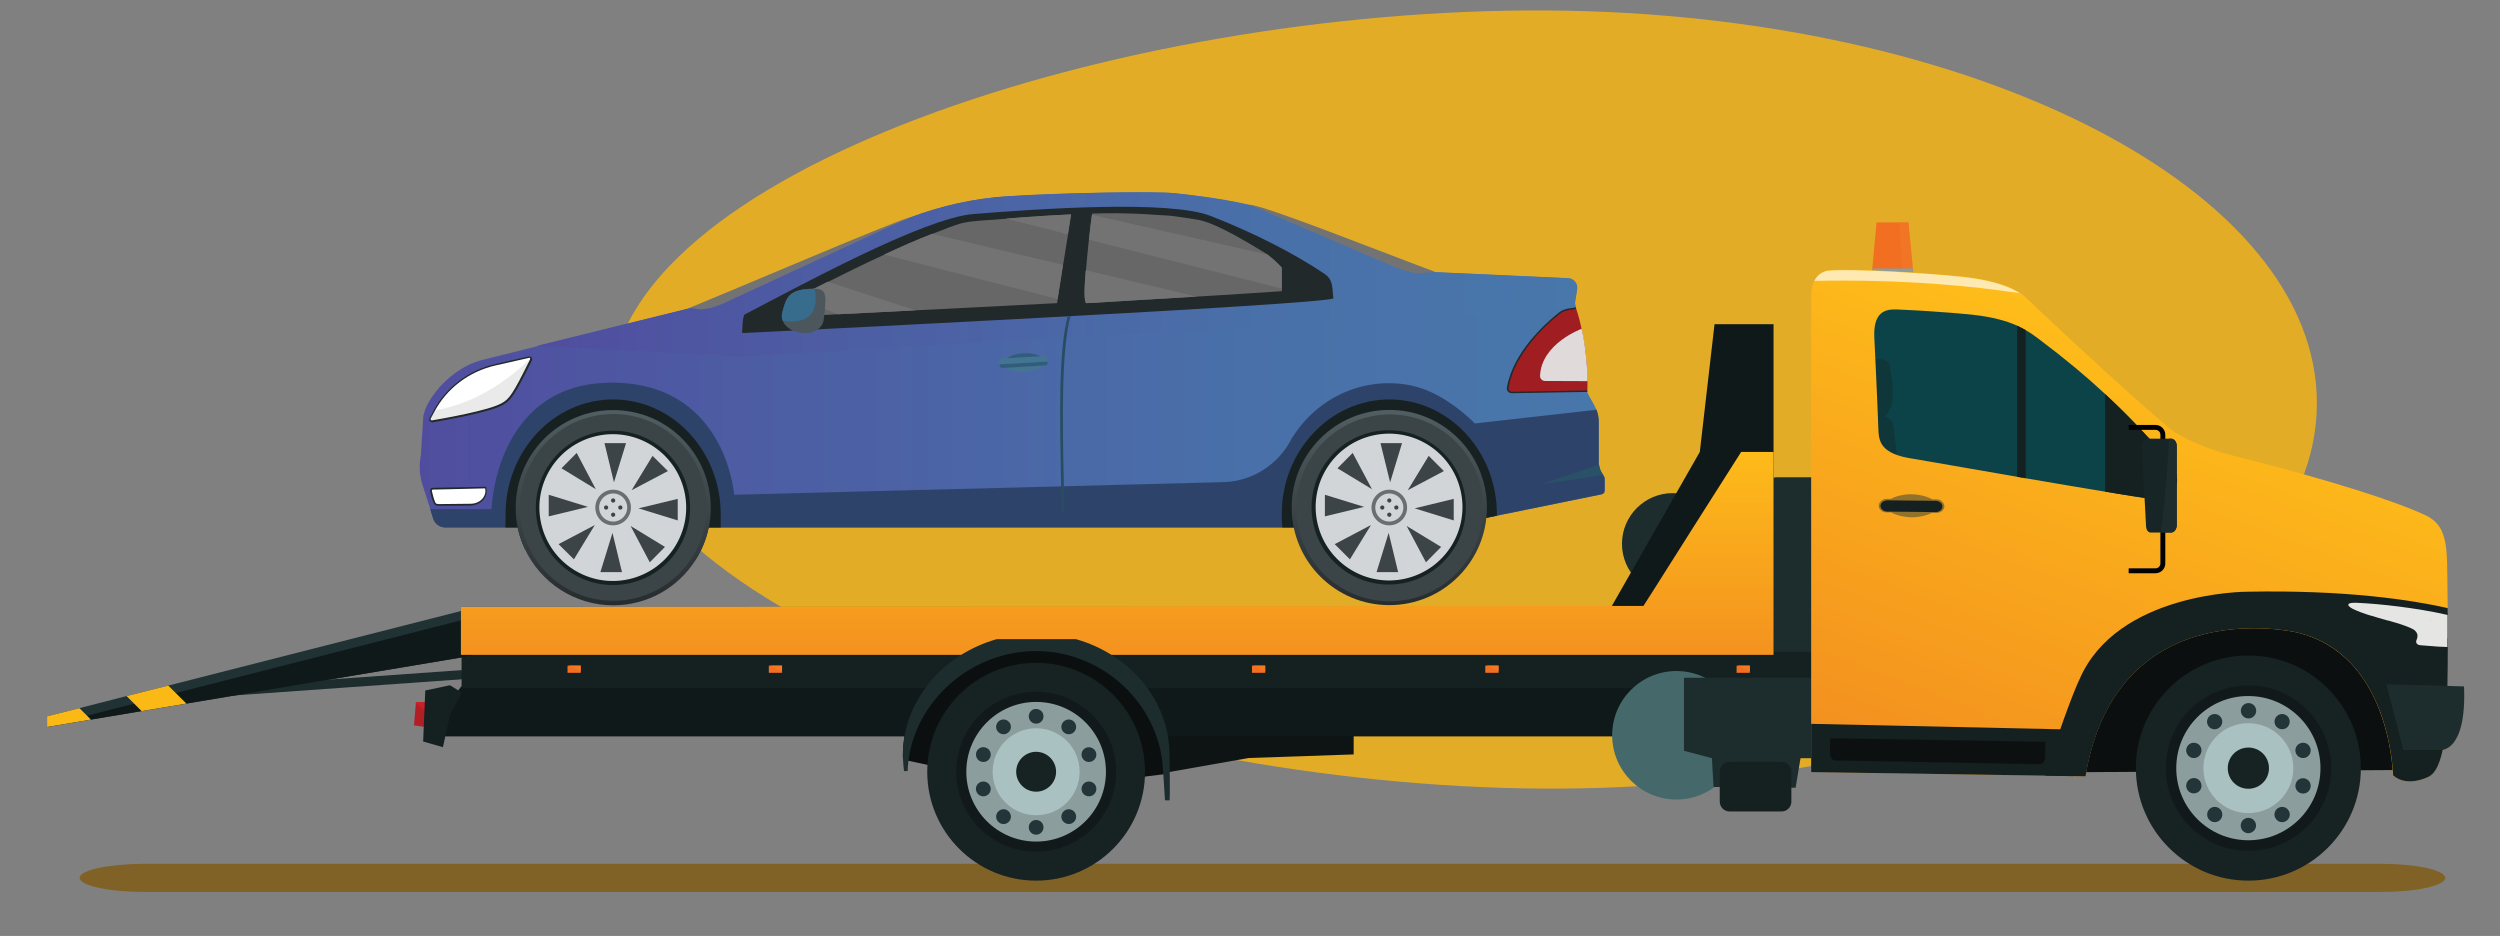 <?xml version="1.0" encoding="utf-8"?>
<!-- Generator: Adobe Illustrator 24.3.0, SVG Export Plug-In . SVG Version: 6.00 Build 0)  -->
<svg version="1.1" id="Layer_1" xmlns="http://www.w3.org/2000/svg" xmlns:xlink="http://www.w3.org/1999/xlink" x="0px" y="0px"
	 viewBox="0 0 1529 572.4" style="enable-background:new 0 0 1529 572.4;" xml:space="preserve">
<rect x="0" y="0" width="1529" height="572.4" fill="#808080" stroke="none"/>
<style type="text/css">
	.st0{fill:#E3AC26;}
	.st1{fill:#806227;}
	.st2{fill:#1D2D2D;}
	.st3{fill:#0E1314;}
	.st4{fill:#10191A;}
	.st5{fill:#152021;}
	.st6{fill:#F26E21;}
	.st7{fill:#F37923;}
	.st8{opacity:0.4;fill:#F47E2C;}
	.st9{fill:#8B9D9C;}
	.st10{fill:#45696B;}
	.st11{fill:#B11F24;}
	.st12{fill:#CA2027;}
	.st13{fill:#0B0F0F;}
	.st14{fill:#172223;}
	.st15{fill:#12191B;}
	.st16{fill:#AAC1C1;}
	.st17{fill:#233538;}
	.st18{fill:#0B4349;}
	.st19{fill:#0F3639;}
	.st20{fill:url(#SVGID_1_);}
	.st21{fill:#203233;}
	.st22{fill:#0D1011;}
	.st23{fill:#E5E5E4;}
	.st24{opacity:0.45;fill:#E5E5E4;}
	.st25{fill:#92722B;}
	.st26{fill:#182526;}
	.st27{fill:#1E2C2E;}
	.st28{fill:#FFE9B3;}
	.st29{fill:url(#SVGID_2_);}
	.st30{fill:#FAB914;}
	.st31{fill:url(#SVGID_3_);}
	.st32{fill:#2E436A;}
	.st33{fill:url(#SVGID_4_);}
	.st34{fill:#737374;}
	.st35{fill:#437592;}
	.st36{fill:#305E7A;}
	.st37{fill:#A01D21;}
	.st38{fill:#22292A;}
	.st39{fill:#E1DADB;}
	.st40{fill:#FFFFFF;}
	.st41{fill:#676767;}
	.st42{fill:#4B565D;}
	.st43{fill:#376C8C;}
	.st44{fill:#EAEAEA;}
	.st45{fill:#172122;}
	.st46{fill:url(#SVGID_5_);}
	.st47{fill:#3B4447;}
	.st48{fill:#162122;}
	.st49{fill:#D2D5D8;}
	.st50{fill:#3C4447;}
	.st51{fill:#6A6E6F;}
	.st52{fill:url(#SVGID_6_);}
	.st53{fill:#284C62;}
	.st54{fill:#295168;}
</style>
<path class="st0" d="M1417,247.3c-0.8,131.4-212.9,236.6-473.7,235c-260.8-1.6-570.7-108.2-569.9-242.4
	C374.3,105.6,685.6,4.8,946.3,6.4S1417.8,115.9,1417,247.3z"/>
<g>
	<g>
		<g>
			<path class="st1" d="M48.7,536.9c0,4.7,17.6,8.6,39.2,8.6h1368.4c21.7,0,39.2-3.8,39.2-8.6l0,0c0-4.7-17.6-8.6-39.2-8.6H87.9
				C66.3,528.4,48.7,532.2,48.7,536.9L48.7,536.9z"/>
			<g>
				<g>
					
						<rect x="132.3" y="414.5" transform="matrix(0.998 -7.088291e-02 7.088291e-02 0.998 -29.044 16.188)" class="st2" width="162.6" height="5.6"/>
				</g>
				<path class="st2" d="M1081.5,395.8c0,2.7,2.2,4.9,4.9,4.9h30.8c2.7,0,4.9-2.2,4.9-4.9v-99c0-2.7-2.2-4.9-4.9-4.9h-30.8
					c-2.7,0-4.9,2.2-4.9,4.9V395.8z"/>
				<polygon class="st3" points="827.9,442.4 827.9,461.4 763.6,463.6 662.2,481.5 662.2,442.9 				"/>
				<polygon class="st4" points="259.7,450.4 1204.6,450.4 1204.6,419.8 282.1,419.8 				"/>
				<rect x="282.3" y="398.6" class="st5" width="840.6" height="22.3"/>
				<g>
					<g>
						<rect x="1062.1" y="407.1" class="st6" width="8.1" height="4.4"/>
						<polygon class="st7" points="1062.9,407.1 1070.2,410.6 1070.2,407.1 						"/>
					</g>
					<g>
						<rect x="908.4" y="407.1" class="st6" width="8.1" height="4.4"/>
						<polygon class="st7" points="909.2,407.1 916.5,410.6 916.5,407.1 						"/>
					</g>
				</g>
				<g>
					<rect x="765.7" y="407.1" class="st6" width="8.1" height="4.4"/>
					<polygon class="st7" points="766.5,407.1 773.8,410.6 773.8,407.1 					"/>
				</g>
				<g>
					<rect x="470.2" y="407.1" class="st6" width="8.1" height="4.4"/>
					<polygon class="st7" points="471,407.1 478.3,410.6 478.3,407.1 					"/>
				</g>
				<g>
					<polygon class="st6" points="1144.5,170 1170.4,170 1169.9,164.2 1167.2,136 1147.7,136 1145.1,164.2 					"/>
					<polygon class="st8" points="1161.6,136 1163.6,170 1170.4,170 1169.9,164.2 1167.2,136 					"/>
					<polygon class="st9" points="1144.5,170 1170.4,170 1169.9,164.2 1145.1,164.2 					"/>
				</g>
				<g>
					<rect x="347.1" y="407.1" class="st6" width="8.1" height="4.4"/>
					<polygon class="st7" points="347.9,407.1 355.1,410.6 355.1,407.1 					"/>
				</g>
				<path class="st10" d="M986,449.7c0,21.7,17.6,39.3,39.3,39.3c21.7,0,39.3-17.6,39.3-39.3c0-21.7-17.6-39.3-39.3-39.3
					C1003.6,410.4,986,428,986,449.7z"/>
				<polygon class="st2" points="1210.1,414.5 1029.9,414.5 1029.9,459.2 1047,463.7 1048,481.3 1098.2,481.8 1101.2,463.7 
					1110.7,463.7 1111.7,450.9 1120.1,418.5 1172.9,418.5 1180.5,464.7 1196.6,467.7 				"/>
				<path class="st5" d="M1051.8,490.3c0,3.3,2.7,6,6,6h31.8c3.3,0,6-2.7,6-6v-18.4c0-3.3-2.7-6-6-6h-31.8c-3.3,0-6,2.7-6,6V490.3z"
					/>
				<g>
					<g>
						<path class="st11" d="M253.2,443.6l8.4,1.3c0-0.7,0.1-1.7,0.1-2.7c0.1-1.2,0.1-2.7,0.1-4.3c0-0.6,0-1.1,0-1.7
							c0-2,0-4.2-0.1-6.6l-7.3-0.1l-0.1,1L253.2,443.6z"/>
						<path class="st12" d="M254.3,430.4c2.1,1.2,4.7,3.1,7.5,5.7c0-2,0-4.2-0.1-6.6l-7.3-0.1L254.3,430.4z"/>
					</g>
					<polygon class="st5" points="275.2,419.1 260.1,422.3 258.8,453.5 270.9,457 275.2,437.2 282.5,423.6 					"/>
				</g>
				<polygon class="st13" points="1468.3,470.9 1255.2,472.4 1268.6,402.5 1288,367.1 1335.4,347.5 1367.5,347.5 1400.5,347.5 
					1442.6,367.1 1457.8,392.8 1473.3,422.4 1477.4,460.1 				"/>
				<g>
					<path class="st14" d="M1306.3,469.8c0,38,30.8,68.8,68.8,68.8c38,0,68.8-30.8,68.8-68.8c0-38-30.8-68.9-68.8-68.9
						C1337.1,400.9,1306.3,431.7,1306.3,469.8z"/>
					<path class="st15" d="M1324.6,469.8c0,27.9,22.6,50.6,50.6,50.6c27.9,0,50.6-22.6,50.6-50.6c0-27.9-22.6-50.6-50.6-50.6
						C1347.2,419.2,1324.6,441.8,1324.6,469.8z"/>
					<path class="st9" d="M1331,469.8c0,24.4,19.8,44.1,44.1,44.1c24.4,0,44.1-19.8,44.1-44.1c0-24.4-19.8-44.1-44.1-44.1
						C1350.8,425.6,1331,445.4,1331,469.8z"/>
					<path class="st16" d="M1347.6,469.8c0,15.2,12.3,27.5,27.5,27.5c15.2,0,27.5-12.3,27.5-27.5c0-15.2-12.3-27.5-27.5-27.5
						C1359.9,442.2,1347.6,454.6,1347.6,469.8z"/>
					<path class="st14" d="M1362.5,469.8c0,7,5.6,12.6,12.6,12.6c7,0,12.6-5.6,12.6-12.6c0-7-5.6-12.6-12.6-12.6
						C1368.2,457.2,1362.5,462.8,1362.5,469.8z"/>
					<path class="st17" d="M1370.5,434.7c0,2.6,2.1,4.7,4.7,4.7c2.6,0,4.7-2.1,4.7-4.7c0-2.6-2.1-4.7-4.7-4.7
						C1372.6,430,1370.5,432.1,1370.5,434.7z"/>
					<path class="st17" d="M1392,438.6c-1.5,2.1-1.1,5,1,6.5c2.1,1.5,5,1.1,6.5-1c1.5-2.1,1-5-1-6.5
						C1396.4,436.1,1393.5,436.5,1392,438.6z"/>
					<path class="st17" d="M1407.1,454.5c-2.5,0.8-3.8,3.4-3,5.9c0.8,2.4,3.4,3.8,5.9,3c2.4-0.8,3.8-3.4,3-5.9
						C1412.2,455,1409.5,453.7,1407.1,454.5z"/>
					<path class="st17" d="M1410,476.2c-2.5-0.8-5.1,0.5-5.9,3c-0.8,2.4,0.5,5.1,3,5.9c2.5,0.8,5.1-0.5,5.9-3
						C1413.8,479.6,1412.4,477,1410,476.2z"/>
					<path class="st17" d="M1399.5,495.4c-1.5-2.1-4.4-2.5-6.5-1c-2.1,1.5-2.6,4.5-1,6.5c1.5,2.1,4.4,2.6,6.5,1
						C1400.6,500.4,1401.1,497.5,1399.5,495.4z"/>
					<path class="st17" d="M1379.8,504.9c0-2.6-2.1-4.7-4.7-4.7c-2.6,0-4.7,2.1-4.7,4.7c0,2.6,2.1,4.7,4.7,4.7
						C1377.7,509.5,1379.8,507.4,1379.8,504.9z"/>
					<path class="st17" d="M1358.3,500.9c1.5-2.1,1-5-1-6.5c-2.1-1.5-5-1.1-6.5,1c-1.5,2.1-1.1,5,1,6.5
						C1353.8,503.5,1356.8,503,1358.3,500.9z"/>
					<path class="st17" d="M1343.2,485c2.5-0.8,3.8-3.4,3-5.9c-0.8-2.5-3.4-3.8-5.9-3c-2.4,0.8-3.8,3.4-3,5.9
						C1338.1,484.5,1340.7,485.8,1343.2,485z"/>
					<path class="st17" d="M1340.3,463.4c2.5,0.8,5.1-0.5,5.9-3c0.8-2.5-0.5-5.1-3-5.9c-2.5-0.8-5.1,0.5-5.9,3
						C1336.5,459.9,1337.9,462.6,1340.3,463.4z"/>
					<path class="st17" d="M1350.7,444.1c1.5,2.1,4.4,2.6,6.5,1c2.1-1.5,2.6-4.4,1-6.5c-1.5-2.1-4.4-2.5-6.5-1
						C1349.7,439.1,1349.2,442,1350.7,444.1z"/>
				</g>
				<polygon class="st18" points="1335.4,285.8 1335.4,313.2 1153.5,284.4 1144,273.1 1144,183.7 1233.6,189.9 1294.1,238.8 
					1324.4,265.9 1327.5,271.6 				"/>
				<g>
					<path class="st19" d="M1147.3,253.5c5,5.8,8.2-2.7,8.2-2.7c4.9-7.4-0.2-29-0.2-29s-8.1-6.1-13.7,1.9
						C1141.6,223.7,1139.8,244.8,1147.3,253.5z"/>
					<path class="st19" d="M1149.9,307.9c0.5,4,3.9,6.8,7.6,6.3l0,0c3.7-0.5,6.4-4.2,5.9-8.2l-5.3-45c-0.5-4-3.9-6.8-7.6-6.3l0,0
						c-3.7,0.5-6.4,4.2-5.9,8.1L1149.9,307.9z"/>
				</g>
				<linearGradient id="SVGID_1_" gradientUnits="userSpaceOnUse" x1="1203.58" y1="575.819" x2="1347.649" y2="194.46">
					<stop  offset="0" style="stop-color:#F08321"/>
					<stop  offset="1" style="stop-color:#FFC119"/>
				</linearGradient>
				<path class="st20" d="M1107.7,181.1v291l143.2,2.3l16.9,0.3h0l7.6,0.1c19.3-114,129.2-88,129.2-88c14.2,3.3,25,10.3,33.2,18.9
					c25,26.4,25.7,68.4,25.7,68.4c5.6,5,12.8,4,17.5,2.5c1.7-0.5,3.1-1.1,3.9-1.5c0.5-0.2,0.8-0.4,0.8-0.4
					c11.1-6.3,10.8-41.5,11.1-55.7c0.1-5.7,0.2-13.2,0.2-21.5V391c0-0.7,0-1.3,0-2c0-1.6,0-3.2,0-4.8c0-0.8,0-1.7,0-2.5
					c0-0.2,0-0.5,0-0.8c0-0.7,0-1.4,0-2.1v-0.2c0-0.8,0-1.7,0-2.5c0-1.4,0-2.8,0-4.2c-0.1-6.5-0.1-12.8-0.2-18.4
					c0-2.3-0.1-4.4-0.1-6.4c0-1.4,0-2.7-0.1-4c-0.2-7.9-1.2-13.5-2.9-17.5c-0.2-0.4-0.4-0.8-0.5-1.2c-3.1-6.3-7.8-8.4-12.4-10.5
					c-28.4-12.4-82-27-113.3-34.8c-11.5-2.8-20.2-6.1-26.5-9c-9.2-4.2-13.4-7.5-13.4-7.5c-5.3-4.5-11.4-9.8-17.9-15.5l-0.7-0.6
					c-27.7-24.6-61.8-56.7-71.3-65.7c-0.6-0.5-1.4-1.1-2.3-1.7c-4.9-3.2-14.7-7.7-34.6-9.9c-20.2-2.2-68.1-5.2-81.3-3.9
					c0,0-6.4-0.2-9.6,6.2C1108.4,174,1107.7,177,1107.7,181.1z M1329.3,299.5c-6.3,7-13.3,5.7-13.3,5.7c-0.4-0.1-0.9-0.1-1.4-0.2
					c-0.2,0-0.4-0.1-0.6-0.1c-6.5-1-15.7-2.4-26.5-4.2c-14.6-2.4-31.9-5.3-48.6-8.2c-1.7-0.3-3.5-0.6-5.2-0.9
					c-33.2-5.7-62.8-10.9-62.8-10.9c-21.6-2.9-21.8-11.4-22.1-18.6c-0.6-17.7-2.5-56.3-2.5-56.3c-0.6-17.1,9.1-16.7,14.6-16.5
					c27.2,1.2,45.6,3.2,45.6,3.2c12.4,1.4,20.8,3.8,27.2,6.7c1.9,0.9,3.6,1.8,5.2,2.7c2.8,1.6,5.2,3.3,7.6,5.1
					c16.9,12.7,30.1,23.8,41,34c8.9,8.3,16.4,15.9,23.1,23c0.3,0.2,0.5,0.5,0.7,0.8c3.9,4.1,7.5,8.1,11,11.9
					C1333.1,288.4,1332.9,295.4,1329.3,299.5z"/>
				<path class="st5" d="M1250.9,474.4l24.6,0.4c19.3-114,129.2-88,129.2-88c57.6,13.3,58.9,87.4,58.9,87.4
					c8.9,7.9,22.2,0.6,22.2,0.6c11-6.3,10.8-41.5,11.1-55.7c0.1-6.1,0.2-14.5,0.2-23.7c0-2.1,0-4.3,0-6.5c0-2.3,0-4.6,0-6.9
					c0-0.4,0-0.7,0-1.1c0-3,0-6-0.1-9c-22.3-5-62.5-11.2-122.8-10c0,0-79.8,0-102.6,54.1C1271.4,416,1261.9,437.8,1250.9,474.4z"/>
				<polygon class="st21" points="28.8,438.1 28.8,444.6 55.6,440.1 86.6,434.9 114,430.3 291.7,400.5 291.7,371.2 102.9,419.3 
					77.4,425.7 48.6,433.1 				"/>
				<polygon class="st5" points="1107.7,442.7 1107.7,472.2 1250.9,474.4 1267.8,474.7 1267.8,474.7 1267.8,446.2 				"/>
				<polygon class="st4" points="28.8,443.9 28.8,444.6 291.7,400.5 291.7,376.9 				"/>
				<path class="st2" d="M1507,419.8l-47.5-1.3l10.4,40.2h22.8C1492.7,458.7,1508.7,460.2,1507,419.8z"/>
				<path class="st22" d="M1119.3,451.5l-0.1,9.1c0,2.5,1.4,4.5,3.2,4.5l125.1,2.3c1.8,0,3.3-1.9,3.3-4.4l0.1-9.3L1119.3,451.5z"/>
				<path class="st5" d="M1287.5,241v59.7c11.9,2,22,3.6,28.5,4.5c0,0,7,1.3,13.3-5.7c3.6-4,3.8-11.1-7-22.8
					C1312.4,265.9,1301.9,254.3,1287.5,241z"/>
				<path class="st2" d="M992,332.6c0,17.1,13.9,31,31,31c17.1,0,31-13.9,31-31c0-17.1-13.9-31-31-31
					C1005.9,301.6,992,315.5,992,332.6z"/>
				<path class="st5" d="M1238.9,201.9v90.6c-1.7-0.3-3.5-0.6-5.2-0.9v-92.4L1238.9,201.9z"/>
				<g>
					<path class="st23" d="M1461.5,379.8c-0.4-0.1-0.7-0.2-1.1-0.3c0.3,0.1,0.5,0.1,0.8,0.2C1461.3,379.7,1461.4,379.7,1461.5,379.8
						z"/>
					<path class="st23" d="M1487,378.8v0.1h0c-0.1,0-0.2-0.1-0.4-0.1H1487z"/>
					<path class="st23" d="M1496.9,389c0-1.6,0-3.2,0-4.8c0-0.8,0-1.6,0-2.5v-0.7c0-0.7,0-1.4,0-2.1v-0.2c0-0.8,0-1.7,0-2.5
						c-0.1-0.1-0.3-0.1-0.4-0.2c-18.9-4.3-41.2-6.7-54.5-7.3c-6-0.3-6.3,0.9-5.4,2c0.5,0.6,1.4,1.1,1.8,1.4
						c3.1,1.6,7.2,3.1,11.8,4.5h0c0,0,0,0,0.1,0c0,0,0,0,0.1,0c2.8,0.9,5.6,1.7,8.5,2.5c0.5,0.2,1,0.3,1.5,0.4c0,0,0.1,0,0.1,0
						c0.3,0.1,0.5,0.1,0.8,0.2c0.1,0,0.2,0.1,0.3,0.1c0.1,0,0.2,0.1,0.3,0.1c0,0,0,0,0,0c1.2,0.3,2.4,0.7,3.5,1
						c0.7,0.2,1.3,0.4,2,0.6c0.9,0.3,1.8,0.6,2.6,0.9c0.4,0.1,0.7,0.3,1.1,0.4c1,0.4,1.9,0.7,2.8,1.1c0.4,0.2,0.7,0.3,1,0.5
						c0.1,0.1,0.3,0.1,0.4,0.2c0,0,0.1,0,0.1,0c0.1,0.1,0.2,0.1,0.3,0.2h0l0,0l0.1,0c0,0,0.1,0,0.1,0.1c0.2,0.1,0.4,0.2,0.5,0.3
						c0,0,0.1,0,0.1,0.1c0.1,0,0.1,0.1,0.2,0.1c0.1,0.1,0.2,0.2,0.3,0.3c0.1,0.1,0.1,0.1,0.1,0.1c0.1,0,0.1,0.1,0.1,0.1
						c0.1,0,0.1,0.1,0.1,0.1l0.1,0.1c0.1,0.1,0.1,0.1,0.1,0.2c0.1,0.1,0.1,0.1,0.2,0.2c0,0,0.1,0.1,0.1,0.1c0,0,0.1,0.1,0.1,0.1
						c0,0,0,0,0,0.1c0.1,0.1,0.1,0.1,0.1,0.2c0.1,0.1,0.1,0.2,0.1,0.2c0,0.1,0.1,0.1,0.1,0.2c0.1,0.1,0.1,0.3,0.2,0.4
						c0,0.1,0,0.2,0.1,0.3c0,0,0,0.1,0,0.1c0,0.1,0,0.2,0,0.3c0,0.2,0,0.4,0,0.6v0.1c0,0.2,0,0.4-0.1,0.6c0,0.1,0,0.1,0,0.2
						c0,0.1,0,0.1,0,0.2c-0.1,0.2-0.1,0.3-0.2,0.5c-1.8,3.6,1.9,3.9,1.9,3.9c10,0.9,14.7,1.1,16.7,1.1V391
						C1496.9,390.4,1496.9,389.7,1496.9,389z M1487,378.9c-0.1,0-0.2-0.1-0.4-0.1h0.4L1487,378.9L1487,378.9z"/>
					<path class="st23" d="M1476.9,385.5c-0.2-0.1-0.3-0.2-0.5-0.4c0.1,0,0.1,0.1,0.2,0.1C1476.7,385.4,1476.8,385.4,1476.9,385.5z"
						/>
					<path class="st23" d="M1478.5,388.3c0-0.1,0-0.3-0.1-0.4c0,0,0,0.1,0,0.1C1478.5,388.1,1478.5,388.2,1478.5,388.3z"/>
					<path class="st23" d="M1487,378.8v0.1h0c-0.1,0-0.2-0.1-0.4-0.1H1487z"/>
					<path class="st23" d="M1475.7,384.7c-0.1-0.1-0.3-0.1-0.4-0.2c0,0,0.1,0,0.1,0C1475.5,384.6,1475.6,384.7,1475.7,384.7z"/>
					<path class="st23" d="M1487,378.8v0.1h0c-0.1,0-0.2-0.1-0.4-0.1H1487z"/>
					<path class="st24" d="M1487,378.8v0.1h0c-0.1,0-0.2-0.1-0.4-0.1H1487z"/>
				</g>
				<g>
					<path class="st25" d="M1153.7,305.1l2.8,0c3.2-1.8,8.2-2.9,12.7-2.8c4.6,0.1,9.5,1.3,12.6,3.1l2.8,0c2.6,0,4.6,2.3,4.6,4.3
						c0,2-2.1,4-4.7,4l-3.1,0c-3.2,1.7-8,2.7-12.4,2.7c-4.4-0.1-9.2-1.2-12.3-3l-3.1,0c-2.6,0-4.7-2.1-4.6-4.1
						C1149,307.3,1151.1,305.1,1153.7,305.1z"/>
					<path class="st5" d="M1188,309.8c0,1.9-2,3.5-4.4,3.4l-29.1-0.3c-2.4,0-4.4-1.6-4.4-3.5l0,0c0-1.9,2-3.4,4.4-3.4l29.1,0.3
						C1186.1,306.3,1188,307.8,1188,309.8L1188,309.8z"/>
				</g>
				<g>
					<path d="M1301.9,347.6h16.4c1.7,0,3-1.4,3-3v-78.7c0-1.7-1.4-3-3-3h-16.4v-3h16.4c3.3,0,6,2.7,6,6v78.7c0,3.3-2.7,6-6,6h-16.4
						V347.6z"/>
					<path class="st26" d="M1309.9,272.8l2.6,48.4c0,2.5,1,4.5,2.9,4.5h12.4c1.9,0,3.5-2,3.5-4.5v-48.4c0-2.5-1.5-4.5-3.5-4.5h-14.4
						C1311.5,268.2,1309.9,270.3,1309.9,272.8z"/>
					<path class="st27" d="M1321.6,325.7h6.2c1.9,0,3.5-2,3.5-4.5v-48.4c0-2.5-1.5-4.5-3.5-4.5h-1.1
						C1325.8,282.9,1324.2,306.7,1321.6,325.7z"/>
				</g>
				<path class="st28" d="M1109.6,171.8c54.7-1.1,97.3,3.2,125.6,7.5c-4.9-3.2-14.7-7.7-34.6-9.9c-20.2-2.2-68.1-5.1-81.3-3.9
					C1119.2,165.5,1112.9,165.3,1109.6,171.8z"/>
				<polygon class="st4" points="281.9,371.2 281.9,400.5 1084.7,400.5 1084.7,198.3 1048.6,198.3 1039.6,276.4 985.8,370.6 
					985.5,371.2 				"/>
				<linearGradient id="SVGID_2_" gradientUnits="userSpaceOnUse" x1="683.325" y1="447.859" x2="683.325" y2="256.777">
					<stop  offset="0" style="stop-color:#F08321"/>
					<stop  offset="1" style="stop-color:#FFC119"/>
				</linearGradient>
				<polygon class="st29" points="281.9,371.2 281.9,400.5 1084.7,400.5 1084.7,276.4 1064.9,276.4 1053.4,294.5 1041,314 
					1010.8,361.7 1005.1,370.6 987.8,370.6 985.8,370.6 909.9,370.7 878,370.7 878,370.7 798.4,370.8 798.3,370.8 766.4,370.8 
					766.4,370.8 688.6,370.9 656.7,370.9 571.2,371 571.1,371 539.2,371 455.8,371.1 423.9,371.1 340.1,371.2 308.2,371.2 				"/>
				<g>
					<path class="st13" d="M552.2,461.9c0,0.9,0,1.8,0.1,2.7l3.3,0.7l80.4,17.2l75.4-8.9l1.7-0.2l-2-22.8l-5.8-14.8l-6.3-12.8
						l-11.5-9.2l-18.3-14.6l-18.3-4.6h-26.8l-17.2,1.3L590,404l-16.3,13.8l-9.5,5.2C556.6,434.3,552.2,447.7,552.2,461.9z"/>
					<g>
						<path class="st14" d="M567.1,472c0,36.8,29.8,66.6,66.6,66.6c36.8,0,66.6-29.8,66.6-66.6c0-36.8-29.8-66.6-66.6-66.6
							C596.9,405.4,567.1,435.2,567.1,472z"/>
						<path class="st15" d="M584.8,472c0,27,21.9,48.9,48.9,48.9c27,0,48.9-21.9,48.9-48.9c0-27-21.9-48.9-48.9-48.9
							C606.7,423.1,584.8,445,584.8,472z"/>
						<path class="st9" d="M591,472c0,23.6,19.1,42.7,42.7,42.7c23.6,0,42.7-19.1,42.7-42.7c0-23.6-19.1-42.7-42.7-42.7
							C610.1,429.3,591,448.5,591,472z"/>
						<path class="st16" d="M607.1,472c0,14.7,11.9,26.6,26.6,26.6c14.7,0,26.6-11.9,26.6-26.6c0-14.7-11.9-26.6-26.6-26.6
							C619,445.4,607.1,457.3,607.1,472z"/>
						<path class="st14" d="M621.5,472c0,6.7,5.5,12.2,12.2,12.2c6.7,0,12.2-5.5,12.2-12.2c0-6.7-5.5-12.2-12.2-12.2
							C627,459.8,621.5,465.3,621.5,472z"/>
						<path class="st17" d="M629.2,438.1c0,2.5,2,4.5,4.5,4.5c2.5,0,4.5-2,4.5-4.5c0-2.5-2-4.5-4.5-4.5
							C631.2,433.5,629.2,435.6,629.2,438.1z"/>
						<path class="st17" d="M650,441.9c-1.5,2-1,4.9,1,6.3c2,1.5,4.9,1,6.3-1c1.5-2,1-4.8-1-6.3C654.3,439.4,651.5,439.9,650,441.9z
							"/>
						<path class="st17" d="M664.6,457.2c-2.4,0.8-3.7,3.3-2.9,5.7c0.8,2.4,3.3,3.7,5.7,2.9c2.4-0.8,3.7-3.3,2.9-5.7
							C669.5,457.8,667,456.5,664.6,457.2z"/>
						<path class="st17" d="M667.4,478.2c-2.4-0.8-4.9,0.5-5.7,2.9c-0.8,2.4,0.5,4.9,2.9,5.7c2.4,0.8,4.9-0.5,5.7-2.9
							C671.1,481.5,669.8,479,667.4,478.2z"/>
						<path class="st17" d="M657.3,496.8c-1.5-2-4.3-2.5-6.3-1c-2,1.5-2.5,4.3-1,6.3c1.5,2,4.3,2.5,6.3,1
							C658.3,501.7,658.8,498.9,657.3,496.8z"/>
						<path class="st17" d="M638.2,506c0-2.5-2-4.5-4.5-4.5c-2.5,0-4.5,2-4.5,4.5c0,2.5,2,4.5,4.5,4.5
							C636.2,510.5,638.2,508.5,638.2,506z"/>
						<path class="st17" d="M617.4,502.1c1.5-2,1-4.8-1-6.3c-2-1.5-4.8-1-6.3,1c-1.5,2-1,4.9,1,6.3
							C613.1,504.6,615.9,504.2,617.4,502.1z"/>
						<path class="st17" d="M602.8,486.8c2.4-0.8,3.7-3.3,2.9-5.7c-0.8-2.4-3.3-3.7-5.7-2.9c-2.4,0.8-3.7,3.3-2.9,5.7
							C597.9,486.3,600.4,487.6,602.8,486.8z"/>
						<path class="st17" d="M600,465.8c2.4,0.8,4.9-0.5,5.7-2.9c0.8-2.4-0.5-4.9-2.9-5.7c-2.4-0.8-4.9,0.5-5.7,2.9
							C596.4,462.5,597.7,465.1,600,465.8z"/>
						<path class="st17" d="M610.1,447.2c1.5,2,4.3,2.5,6.3,1c2-1.5,2.5-4.3,1-6.3c-1.5-2-4.3-2.5-6.3-1
							C609.1,442.4,608.6,445.2,610.1,447.2z"/>
					</g>
					<path class="st2" d="M552.2,461.9c0,0.9,0,1.8,0.1,2.7c0.1,2.4,0.3,4.7,0.6,7h2.2c0.1-2.1,0.2-4.2,0.5-6.3
						c4.4-36.2,37.7-67.1,78.1-67.1c41.9,0,75.2,33.5,77.5,71.3c0,0.2,0.1,1.9,0.3,4.2c0.4,5.7,1,15.3,1,15.8h2.8
						c0.4-3.2,0-24.2,0-27.5c0-33.4-24.1-61.7-57.3-71.1h-48.4c-19,5.4-35,17-45.3,32.2C556.6,434.3,552.2,447.7,552.2,461.9z"/>
				</g>
				<polygon class="st30" points="77.4,425.7 86.6,434.9 114,430.3 102.9,419.3 				"/>
				<polygon class="st30" points="28.8,438.1 28.8,444.6 55.6,440.1 48.6,433.1 				"/>
			</g>
		</g>
	</g>
	<g>
		<g>
			<g>
				<linearGradient id="SVGID_3_" gradientUnits="userSpaceOnUse" x1="256.653" y1="220.021" x2="981.492" y2="220.021">
					<stop  offset="0" style="stop-color:#504D9F"/>
					<stop  offset="0.244" style="stop-color:#4D5BA3"/>
					<stop  offset="0.698" style="stop-color:#4970A9"/>
					<stop  offset="1" style="stop-color:#4877AB"/>
				</linearGradient>
				<path class="st31" d="M258.4,296.5l4.8,14.9l1.8,5.8c1,3.2,4,5.4,7.4,5.4h607.8l35.3-7.2l2.9-0.6l61.3-12.5
					c1.1-0.2,1.8-1.2,1.8-2.2v-7c0-0.9-0.3-1.8-0.9-2.5c-1.8-2.2-2.8-5-2.8-7.8v-24.8c0-2.6-0.5-5.1-1.4-7.4
					c-0.4-0.9-0.8-1.8-1.3-2.7l-3.4-6.1c-1.4-2.5-2-5.3-1.8-8.1c1.2-16.8-0.8-24.7-6.2-44.6c0-0.2,0.2-0.6,0.2-0.7
					c-0.4-1.4-0.8-2.6-0.5-4l1.2-7.4c0.6-3.7-2.3-7-6.1-6.8l-80.9-3.7c-7.1,0.3-9.5-3.8-17.4-5.9l-79.3-29.9
					c-19.4-7.7-52.8-11.5-62.9-12.5c-11.4-1.2-67.5-0.3-102,1.9c-20.3,1.3-40.2,5.8-59.2,12.9l-117.7,49.7
					c-2.4,0.9-14.9,5.3-17.4,5.9l-93.3,23.2h0l-34.1,8.5c-17.9,4.8-33.1,22.4-35.4,34.1l-1.5,24.1
					C256.2,284.3,256.5,290.6,258.4,296.5z"/>
				<path class="st32" d="M263.1,311.4l1.8,5.8c1,3.2,4,5.4,7.4,5.4h607.8l35.3-7.2l2.9-0.6l61.3-12.5c1.1-0.2,1.8-1.2,1.8-2.2v-7
					c0-0.9-0.3-1.8-0.9-2.5c0,0,0,0,0,0c-1.4-1.8-2.4-4-2.6-6.3c-0.1-0.5-0.1-1-0.1-1.5v-24.8c0-2.6-0.5-5.1-1.4-7.4L902,259
					c0,0-11.5-12.3-27.5-19.5c-24.7-11.1-63-5.4-84.4,28.5c-4.1,8.2-10.3,14.9-17.8,19.6s-16.3,7.3-25.4,7.3L449,302.6
					c0,0-5.1-70.8-78.2-68.5c-55.5,1.8-68.8,52.9-70.2,77.3H263.1z"/>
				<linearGradient id="SVGID_4_" gradientUnits="userSpaceOnUse" x1="328.415" y1="167.735" x2="964.6" y2="167.735">
					<stop  offset="0" style="stop-color:#504D9F"/>
					<stop  offset="0.244" style="stop-color:#4D5BA3"/>
					<stop  offset="0.698" style="stop-color:#4970A9"/>
					<stop  offset="1" style="stop-color:#4877AB"/>
				</linearGradient>
				<path class="st33" d="M328.4,211.5l126.3,6.6l365.8-21.4l143.2-7.7c0-0.2,0.2-0.7,0.1-0.9c-0.4-1.4-0.7-2.4-0.5-3.8l1.2-7.4
					c0.6-3.7-2.3-7-6.1-6.8l-80.9-3.7c-6-2.6-9.5-3.2-16.1-5.6l-79.5-30.1c-5.4-2-11.5-4-18-5.5c-18.2-4.2-38.5-6.3-45.9-7.1
					c-11.4-1.2-67.5-0.3-102,1.9c-20.3,1.3-40.2,5.8-59.2,12.9l-117.7,49.7c-2.4,0.9-14.9,5.3-17.4,5.9L328.4,211.5z"/>
			</g>
			<path class="st34" d="M764,125.1l85.2,36.6c4.9,2.1,15.9,6.5,21.1,5.3l7.3-0.7C836.3,150.7,775.3,126.4,764,125.1z"/>
			<path class="st34" d="M556.8,132.7l-107.6,49.7c-6.7,3.4-16.7,7.8-22.6,6.6l-4.9-0.7C447.3,177.9,542.8,137,556.8,132.7z"/>
			<g>
				<g>
					<g>
						<path class="st35" d="M613.7,222.5c0.2,3.1,5.9,5.4,12.8,4.9c6.9-0.4,12.3-3.3,12.1-6.4L613.7,222.5z"/>
						<path class="st36" d="M613.7,222.5l24.9-1.5c-0.2-3.1-5.9-5.4-12.8-4.9C619,216.5,613.6,219.3,613.7,222.5z"/>
					</g>
					<g>
						<path class="st36" d="M611.2,222.8c0.1,0.6,0.3,1.1,0.5,1.5c0.3,0.5,0.7,0.8,1.1,0.8l26.8-1.6c0.7,0,1.3-1.1,1.3-2.4
							L611.2,222.8z"/>
						<path class="st35" d="M611.1,222.3c0,0.2,0,0.3,0.1,0.5l29.7-1.8c0-0.2,0-0.3,0-0.5c0-0.8-0.3-1.5-0.6-2
							c-0.3-0.5-0.7-0.8-1.1-0.8l-26.8,1.6C611.6,219.5,611,220.8,611.1,222.3z"/>
					</g>
				</g>
			</g>
			<g>
				<path class="st37" d="M963.9,188.5l-4.4,0.7c-2.2,0.3-4.3,1.3-6.1,2.7c-7.5,6-27.5,23.8-31.2,45.3c-0.3,1.5,1,2.9,2.5,2.9
					l46.1-0.8C971.4,228,969.7,205.8,963.9,188.5z"/>
				<path class="st38" d="M924.7,240.5C924.7,240.5,924.7,240.5,924.7,240.5l46.1-0.8l0-0.9l-46.1,0.8c-0.6,0-1.2-0.3-1.6-0.7
					c-0.4-0.4-0.5-1-0.5-1.6c3.6-21.2,22.9-38.6,31-45.1c1.7-1.4,3.7-2.2,5.9-2.6l4.4-0.7l-0.2-0.9l-4.4,0.7
					c-2.3,0.3-4.5,1.3-6.3,2.8c-8.2,6.6-27.7,24.1-31.4,45.6c-0.1,0.8,0.1,1.7,0.7,2.4C923,240.2,923.8,240.5,924.7,240.5z"/>
				<path class="st39" d="M967.3,201.1c0,0-24.8,9.1-25.4,28.9c0,1.6,1.3,2.9,2.9,3l26,0.1C971.4,233.4,970,210.9,967.3,201.1z"/>
			</g>
			<g>
				<path class="st40" d="M266.7,298.9l30.3-0.6c0,0,1.3,3.2-1.2,6.6c-1.8,2.5-4.9,3.9-8.2,3.9l-19.2,0.2c-2.6-0.2-2.5-0.8-3.8-4.6
					l-1-4.1C263.6,298.5,264.9,298.9,266.7,298.9z"/>
				<path class="st38" d="M264.4,305.5c-0.1-0.3-0.2-0.6-0.4-1.1l-1-4.1l0-0.1c0-0.6,0.2-1.1,0.5-1.4c0.5-0.5,1.3-0.5,2.2-0.5
					c0.3,0,0.5,0,0.8,0l30.3-0.6l0.4,0l0.1,0.3c0.1,0.1,1.3,3.5-1.2,7.1c-1.9,2.6-5,4.1-8.6,4.1l-19.3,0.2
					C265.7,309.2,265.4,308.4,264.4,305.5z M266.7,299.4c-0.3,0-0.6,0-0.9,0c-0.7,0-1.3,0-1.5,0.2c-0.1,0.1-0.2,0.3-0.2,0.6l1,3.9
					c0.1,0.4,0.2,0.7,0.3,1c1,2.9,1,3.1,3,3.2l19.3-0.2c3.2,0,6.1-1.3,7.8-3.7c1.8-2.5,1.4-4.9,1.2-5.7L266.7,299.4z"/>
			</g>
			<g>
				<path class="st38" d="M815.5,182.4c0.6,3.7-361.6,21.3-361.6,21.3s0.1-10.6,1.6-11.4c31.7-16.4,109-58.9,139.8-61.4
					c39-3.1,119.6-8.8,145.2,1.2c26.4,10.3,51,22.9,69.3,35.2C815.8,171.3,814.6,176.2,815.5,182.4z"/>
				<g>
					<path class="st41" d="M489.3,180.9v12.5l23.1-1.2h0l47.5-2.4h0l86.6-4.4l0.4-2.5l3.3-20.9l3-18.6l1.9-12.2
						c-6.4,0.2-23.7,1.2-39.9,2.6c-10.6,0.9-19.5,1.1-25.6,2.4c-4.5,0.9-12.1,4-19.6,6.9c-8.8,3.5-19.1,8-29.3,12.7h0
						c-12.6,5.8-25,11.9-34.5,16.7h0C496,177.4,489.3,180.9,489.3,180.9z"/>
					<path class="st41" d="M664.5,185.4c1,0,8.4-0.4,19-1.1c5.2-0.3,11.2-0.7,17.7-1.1c0.2,0,0.4,0,0.6,0c7.4-0.4,15.3-0.9,23.2-1.4
						c0.7,0,1.4-0.1,2.1-0.1c1.6-0.1,3.2-0.2,4.8-0.3c4.5-0.3,9-0.6,13.3-0.8h0c5.7-0.4,11-0.7,15.9-1c1.5-0.1,3-0.2,4.4-0.3
						c4.2-0.3,7.8-0.5,10.8-0.7c2.5-0.2,4.4-0.3,5.7-0.4c1.3-0.1,2-0.1,2-0.1v-14.4c0,0-2.8-3.4-8.8-8.1l0,0
						c-9.6-5.7-31.3-19.5-43.2-21.3c-3.9-0.6-11.1-1.8-14.8-2.2c-3.3-0.4-6.9-0.4-10.4-0.7c-1.9-0.1-3.9-0.3-5.8-0.4
						c-4.1-0.2-8.4-0.4-12.7-0.5h0c-1.8,0-3.6,0-5.4-0.1c-5,0-10,0.1-14.9,0.2c0,0,0,0.2-0.1,0.6c0,0.3-0.1,0.8-0.2,1.4
						c-0.3,2.6-1,7.6-1.6,13.5c0,0.2,0,0.3-0.1,0.5c-0.3,2.4-0.6,5-0.8,7.6v0c-0.4,3.7-0.7,7.4-1,11
						C663.1,176.1,662.9,185.4,664.5,185.4z"/>
					<g>
						<path class="st34" d="M665.9,146.6l118,29.9v-12.7c0,0-2.8-3.4-8.8-8.1l0,0l-107.3-24.3c0,0.3-0.1,0.8-0.2,1.4
							c-0.3,2.6-1,7.6-1.6,13.5C665.9,146.3,665.9,146.4,665.9,146.6z"/>
						<path class="st34" d="M615.2,133.7l37.9,9.6l1.9-12.2C648.7,131.4,631.4,132.3,615.2,133.7z"/>
						<path class="st34" d="M664,165.3c-0.9,10.9-1.1,20.1,0.5,20.1c1,0,8.4-0.4,19-1.1c5.2-0.3,11.2-0.7,17.7-1.1
							c0.2,0,0.4,0,0.6,0c7.4-0.4,15.3-0.9,23.2-1.4c0.7,0,1.4-0.1,2.1-0.1c1.6-0.1,3.2-0.2,4.8-0.3L664,165.3z"/>
						<path class="st34" d="M540.7,155.7l106.1,27.2l3.3-20.9L570,143C561.2,146.4,550.9,150.9,540.7,155.7z"/>
						<path class="st34" d="M489.3,180.9v1.9l23.1,9.4h0l47.5-2.4l-53.7-17.5h0C496,177.4,489.3,180.9,489.3,180.9z"/>
					</g>
				</g>
			</g>
			<g>
				<path class="st42" d="M478.8,196.3c3.7,9.4,23.6,10.7,25-1c1.6-13.8,2.4-18.7-5.7-18.7c-15.5,0-17.2,5.1-19.5,13.9
					C477.9,192.7,478.1,194.6,478.8,196.3z"/>
				<path class="st43" d="M478.8,196.3c26.2,3.5,19.3-19.7,19.3-19.7c-15.5,0-17.2,5.1-19.5,13.9
					C477.9,192.7,478.1,194.6,478.8,196.3z"/>
			</g>
			<g>
				<path class="st40" d="M265.2,251.9c0.2-0.3,0.3-0.6,0.5-0.9c7.8-14.1,21.4-24.3,37.4-28l20.3-4.6c0.6-0.1,1.1,0.1,1.4,0.6
					c0.2,0.3,0.3,0.8,0.1,1.2c-10.7,21.5-12.8,24.3-17.6,27c-7.7,4.3-34.4,9.1-42.7,10.5c-1,0.2-1.8-0.9-1.3-1.8L265.2,251.9z"/>
				<path class="st44" d="M264.5,257.7c8.3-1.4,35-6.2,42.7-10.5c4.8-2.7,6.9-5.5,17.6-27c0.2-0.4,0.2-0.9-0.1-1.2
					c-8.4,8.3-30.4,27.5-59,32c-0.2,0.3-0.3,0.6-0.5,0.9l-2.1,3.9C262.6,256.8,263.4,257.8,264.5,257.7z"/>
				<path class="st38" d="M262.8,257.5c-0.4-0.5-0.4-1.2-0.1-1.8l2.1-3.9c7.7-14.8,21.7-25.4,38.2-29.2l20.3-4.6
					c0.7-0.2,1.4,0.1,1.8,0.6c0.4,0.5,0.5,1.2,0.2,1.9c-10.8,21.8-12.9,24.4-17.8,27.2c-7.8,4.4-34.8,9.2-42.9,10.6
					c-0.1,0-0.2,0-0.3,0C263.7,258.2,263.1,257.9,262.8,257.5z M323.4,218.9l-20.3,4.6c-16.3,3.7-30,14.1-37.6,28.6l-2.1,3.9
					c-0.1,0.2-0.1,0.5,0.1,0.8c0.2,0.2,0.5,0.4,0.8,0.3c8-1.4,34.8-6.1,42.5-10.5c4.7-2.6,6.7-5.2,17.4-26.8
					c0.1-0.3,0.1-0.5-0.1-0.8c-0.2-0.2-0.4-0.3-0.6-0.3C323.6,218.9,323.5,218.9,323.4,218.9z"/>
			</g>
			<g>
				<g>
					<path class="st45" d="M783.9,314.5c0,2.7,0.2,5.4,0.4,8.1h95.9l35.3-7.2c0-0.3,0-0.6,0-0.9c0-38.7-29.5-70.2-65.8-70.2
						C813.4,244.4,783.9,275.8,783.9,314.5z"/>
					
						<linearGradient id="SVGID_5_" gradientUnits="userSpaceOnUse" x1="522.643" y1="370.133" x2="522.643" y2="250.763" gradientTransform="matrix(-1 0 0 1 1372.351 0)">
						<stop  offset="0" style="stop-color:#272C2E"/>
						<stop  offset="0.989" style="stop-color:#505D61"/>
					</linearGradient>
					<circle class="st46" cx="849.7" cy="310.4" r="59.7"/>
					
						<ellipse transform="matrix(0.981 -0.196 0.196 0.981 -44.383 172.67)" class="st47" cx="849.7" cy="310.4" rx="57.1" ry="57.1"/>
				</g>
				<g>
					
						<ellipse transform="matrix(0.646 -0.763 0.763 0.646 63.6 758.127)" class="st48" cx="849.7" cy="310.4" rx="47.2" ry="47.2"/>
					
						<ellipse transform="matrix(0.973 -0.23 0.23 0.973 -48.596 203.528)" class="st49" cx="849.7" cy="310.4" rx="44.9" ry="44.9"/>
					<g>
						<polygon class="st50" points="844.3,271 857.5,271 850.2,295 						"/>
						<polygon class="st50" points="873.8,278.8 883.1,288.1 861,299.8 						"/>
						<polygon class="st50" points="889.1,305.1 889.1,318.3 865.2,310.9 						"/>
						<polygon class="st50" points="881.4,334.5 872.1,343.9 860.3,321.7 						"/>
						<polygon class="st50" points="855.1,349.9 841.9,349.9 849.3,325.9 						"/>
						<polygon class="st50" points="825.6,342.1 816.3,332.8 838.5,321.1 						"/>
						<polygon class="st50" points="810.3,315.8 810.3,302.6 834.3,310 						"/>
						<polygon class="st50" points="818,286.4 827.3,277 839.1,299.2 						"/>
					</g>
					<path class="st51" d="M838.8,310.4c0-6,4.9-10.9,10.9-10.9s10.9,4.9,10.9,10.9c0,6-4.9,10.9-10.9,10.9S838.8,316.5,838.8,310.4
						z M841.1,310.4c0,4.8,3.9,8.6,8.6,8.6s8.6-3.9,8.6-8.6c0-4.8-3.9-8.6-8.6-8.6S841.1,305.7,841.1,310.4z"/>
					<g>
						<path class="st50" d="M848.4,306.1c0,0.7,0.6,1.3,1.3,1.3c0.7,0,1.3-0.6,1.3-1.3s-0.6-1.3-1.3-1.3
							C849,304.8,848.4,305.4,848.4,306.1z"/>
						<circle class="st50" cx="854" cy="310.4" r="1.3"/>
						<circle class="st50" cx="849.7" cy="314.8" r="1.3"/>
						<path class="st50" d="M845.4,311.7c0.7,0,1.3-0.6,1.3-1.3c0-0.7-0.6-1.3-1.3-1.3c-0.7,0-1.3,0.6-1.3,1.3
							C844.1,311.2,844.7,311.7,845.4,311.7z"/>
					</g>
				</g>
			</g>
			<g>
				<path class="st45" d="M309.1,322.6h7.5c1,4.7,2.5,9.1,4.5,13.3l2.9,0.2h0l32.8,2.1l12.6,0.8h0l8.8,0.6l11.3,0.7c0,0,0,0,0,0
					l32.8,2.1h0l2.9,0.2c3.9-6,6.7-12.8,8.2-20h7.4v-7.2c0-0.3,0-0.6,0-0.9c0-38.7-29.5-70.2-65.8-70.2c-36.3,0-65.8,31.5-65.8,70.2
					C309.2,315.7,309.2,319,309.1,322.6z"/>
				
					<linearGradient id="SVGID_6_" gradientUnits="userSpaceOnUse" x1="997.305" y1="370.136" x2="997.305" y2="250.766" gradientTransform="matrix(-1 0 0 1 1372.351 0)">
					<stop  offset="0" style="stop-color:#272C2E"/>
					<stop  offset="0.989" style="stop-color:#505D61"/>
				</linearGradient>
				<path class="st52" d="M315.4,310.5c0,4.2,0.4,8.3,1.2,12.2c1,4.7,2.5,9.1,4.5,13.3c9.6,20.2,30.1,34.2,54,34.2
					c21.1,0,39.6-10.9,50.2-27.5c3.9-6,6.7-12.8,8.2-20c0.8-3.9,1.2-8,1.2-12.2c0-33-26.7-59.7-59.7-59.7
					C342.1,250.8,315.4,277.5,315.4,310.5z"/>
				
					<ellipse transform="matrix(0.978 -0.209 0.209 0.978 -56.553 85.148)" class="st47" cx="375" cy="310.4" rx="57.1" ry="57.1"/>
				<g>
					
						<ellipse transform="matrix(0.523 -0.852 0.852 0.523 -85.704 467.763)" class="st48" cx="375" cy="310.4" rx="47.2" ry="47.2"/>
					
						<ellipse transform="matrix(0.974 -0.225 0.225 0.974 -60.303 92.483)" class="st49" cx="375" cy="310.4" rx="44.9" ry="44.9"/>
					<g>
						<polygon class="st50" points="369.7,271 382.9,271 375.5,295 						"/>
						<polygon class="st50" points="399.1,278.8 408.5,288.1 386.3,299.8 						"/>
						<polygon class="st50" points="414.5,305.1 414.5,318.3 390.5,310.9 						"/>
						<polygon class="st50" points="406.7,334.5 397.4,343.9 385.7,321.7 						"/>
						<polygon class="st50" points="380.4,349.9 367.2,349.9 374.6,325.9 						"/>
						<polygon class="st50" points="351,342.1 341.6,332.8 363.8,321.1 						"/>
						<polygon class="st50" points="335.6,315.8 335.6,302.6 359.6,310 						"/>
						<polygon class="st50" points="343.4,286.4 352.7,277 364.4,299.2 						"/>
					</g>
					<path class="st51" d="M364.1,310.4c0-6,4.9-10.9,10.9-10.9c6,0,10.9,4.9,10.9,10.9c0,6-4.9,10.9-10.9,10.9
						C369,321.4,364.1,316.5,364.1,310.4z M366.4,310.4c0,4.8,3.9,8.6,8.6,8.6c4.8,0,8.6-3.9,8.6-8.6c0-4.8-3.9-8.6-8.6-8.6
						C370.3,301.8,366.4,305.7,366.4,310.4z"/>
					<g>
						<circle class="st50" cx="375" cy="306.1" r="1.3"/>
						<circle class="st50" cx="379.4" cy="310.4" r="1.3"/>
						<path class="st50" d="M376.3,314.8c0-0.7-0.6-1.3-1.3-1.3c-0.7,0-1.3,0.6-1.3,1.3c0,0.7,0.6,1.3,1.3,1.3
							C375.8,316.1,376.3,315.5,376.3,314.8z"/>
						<path class="st50" d="M370.7,311.7c0.7,0,1.3-0.6,1.3-1.3c0-0.7-0.6-1.3-1.3-1.3c-0.7,0-1.3,0.6-1.3,1.3
							C369.4,311.2,370,311.7,370.7,311.7z"/>
					</g>
				</g>
			</g>
			<g>
				<path class="st53" d="M649.3,312.9l1.7,0c-0.1-4.6-0.2-9.2-0.3-13.9c-0.9-41.4-1.7-84.4,4-105.6l-1.7,0.1
					c-5.8,21.4-4.8,64.1-4,105.6C649.1,303.7,649.2,308.3,649.3,312.9z"/>
			</g>
			<path class="st54" d="M942.5,296.2l38.1-5.7c-1.4-1.8-2.4-4-2.6-6.3L942.5,296.2z"/>
		</g>
	</g>
</g>
</svg>
